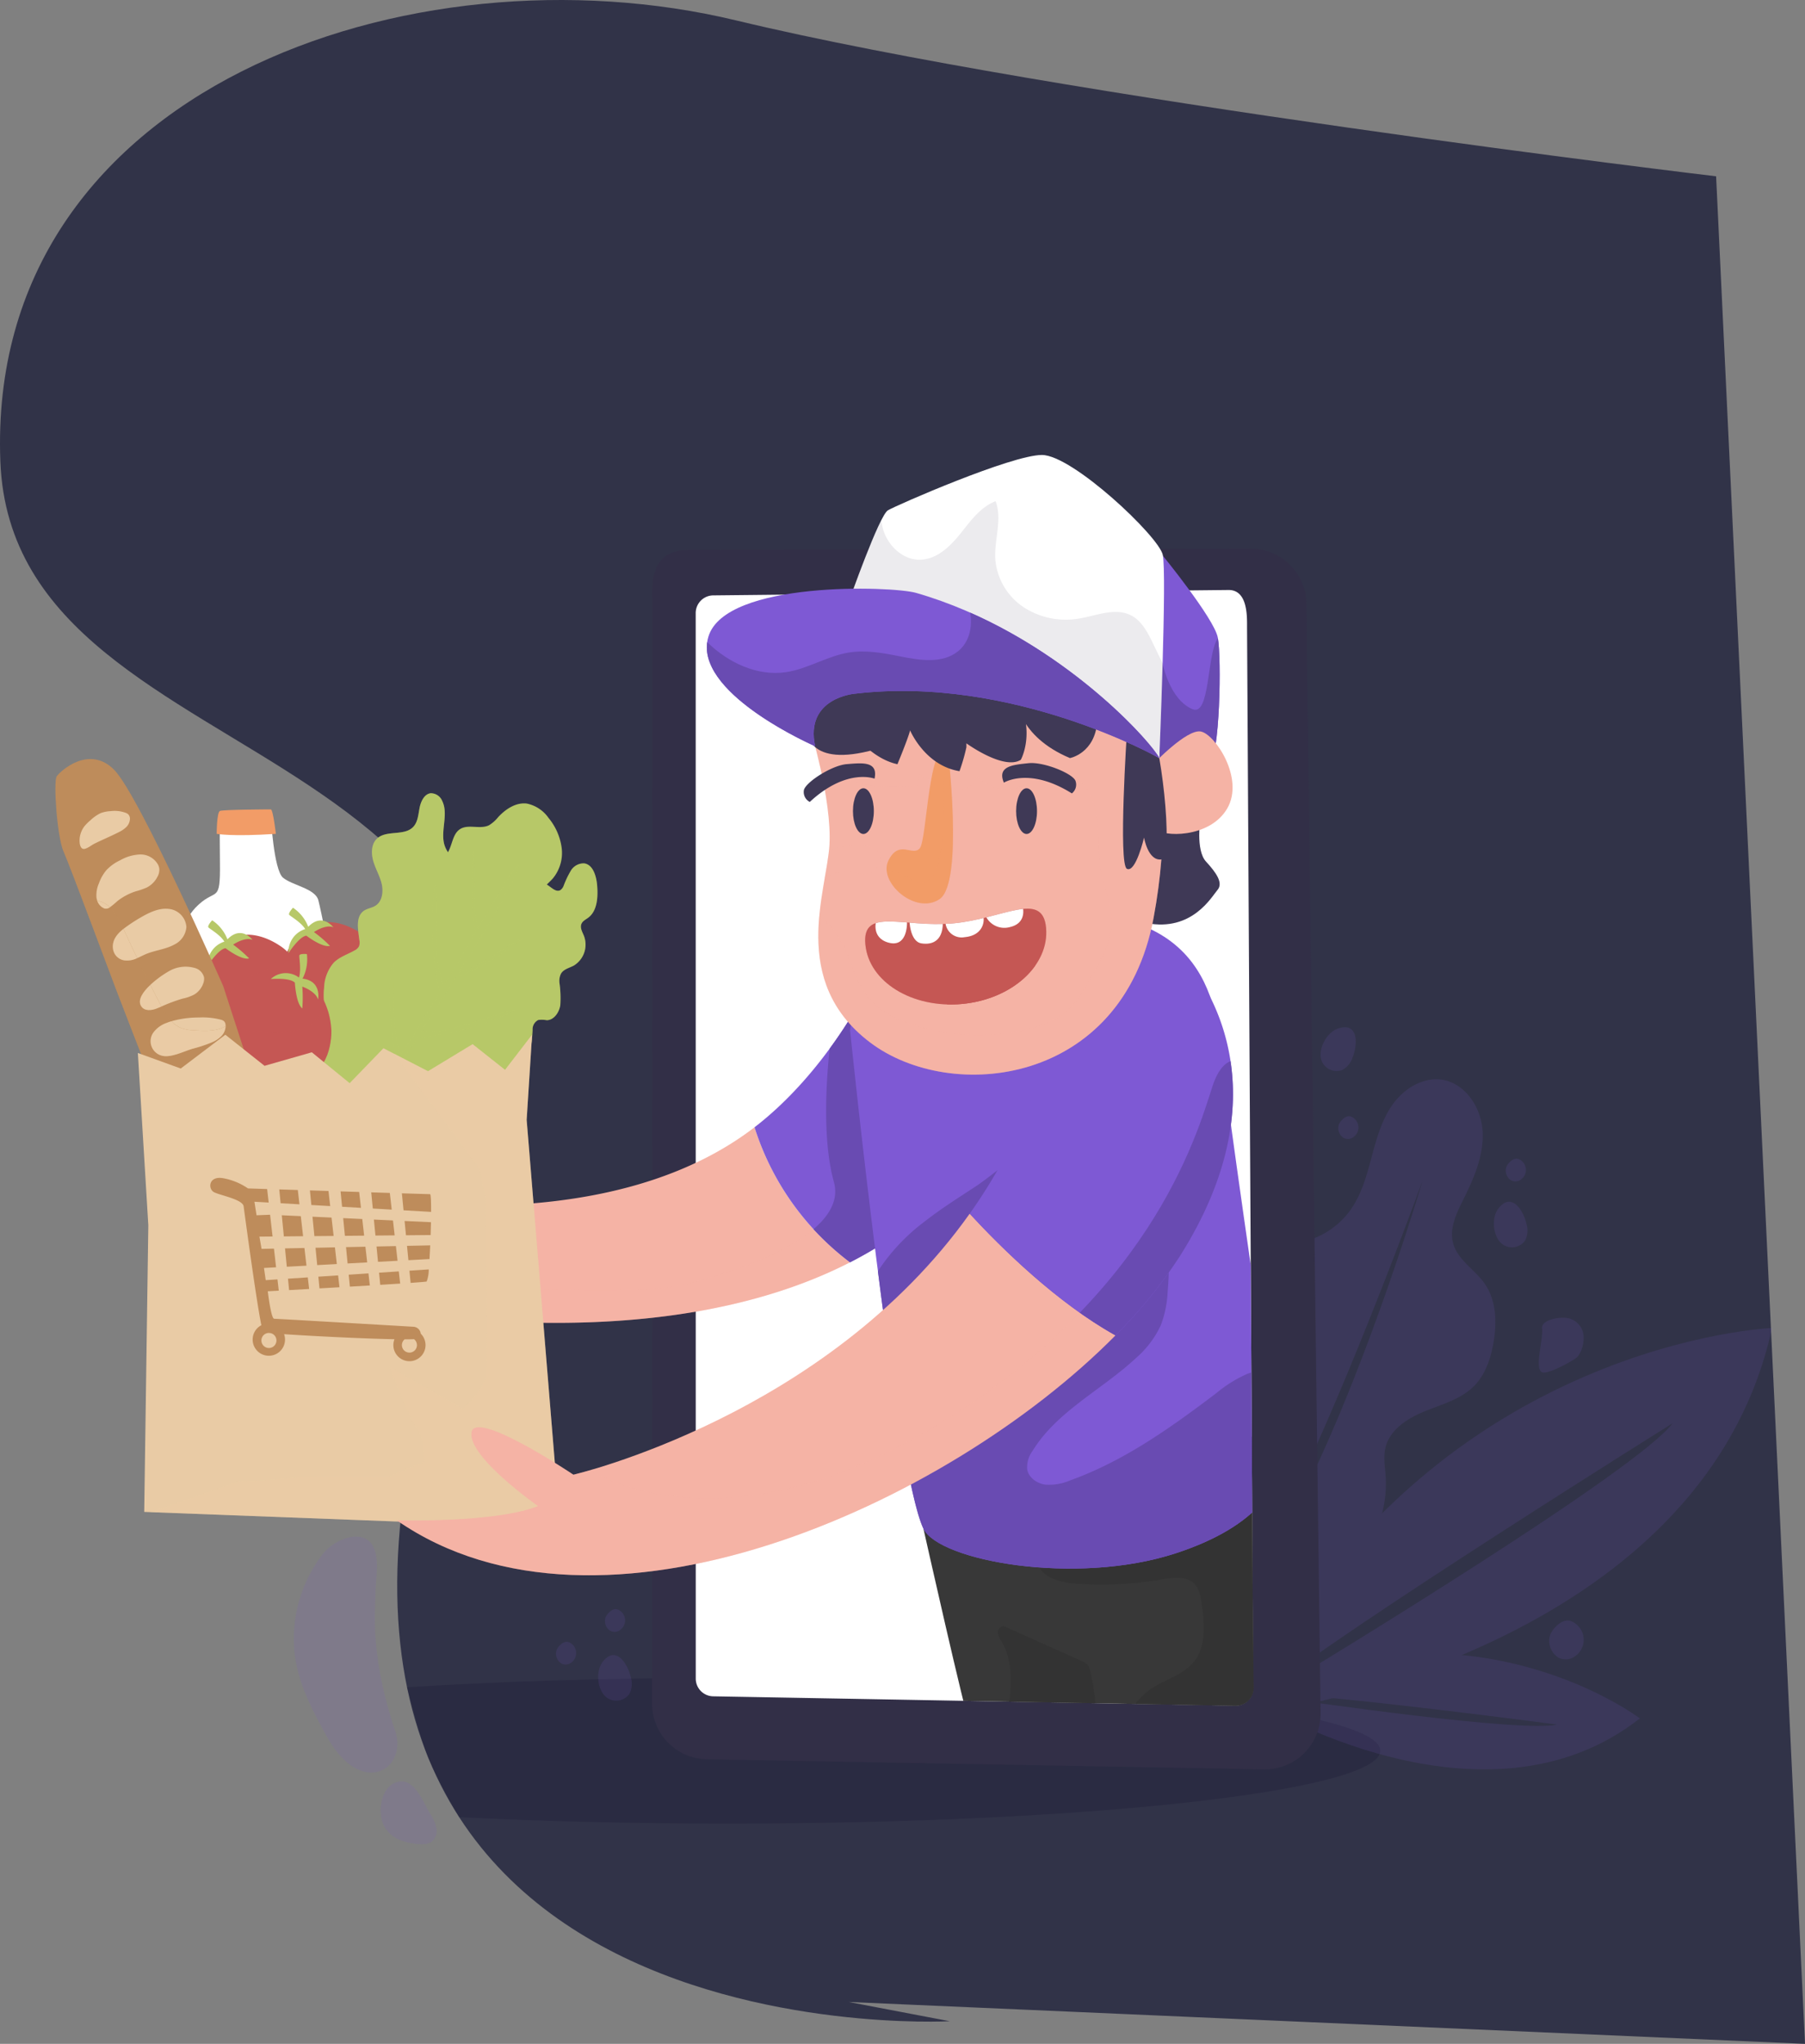 <svg xmlns="http://www.w3.org/2000/svg" xmlns:xlink="http://www.w3.org/1999/xlink" width="426.268" height="482.497" viewBox="0 0 426.268 482.497">
  <rect x="0" y="0" width="426.268" height="482.497" fill="#808080" stroke="none"/>
  <defs>
    <clipPath id="clip-path">
      <path d="M295.139,257.854l.669,115.558.243,25.018a4.219,4.219,0,0,1-4.296,4.259l-66.316-1.207-56.737-.879L15.47,383.92l10.489-130.226L0,172.653l19.832-8.054,147.094,12.329-11.633-40.527,34.491-5.441,22.387-32.044,47.918-5.196,35.593,45.248,4.789,65.628Z" style="fill: none"/>
    </clipPath>
    <clipPath id="clip-path-2">
      <path d="M279.426,225.662a8.108,8.108,0,0,0-8.918-2.414c-6.218,2.255-16.475,10.622-28.005,38.787a122.167,122.167,0,0,1-13.498,24.48c7.5,8.135,20.544,20.986,34.429,28.728a113.19,113.19,0,0,0,15.176-18.644C302.449,258.959,286.296,233.765,279.426,225.662Z" style="fill: none"/>
    </clipPath>
    <clipPath id="clip-path-3">
      <path d="M247.038,219.027c.809,8.855-8.088,16.907-19.873,17.985-11.785,1.077-21.995-5.228-22.805-14.083s8.949-3.862,20.735-4.94S246.229,210.171,247.038,219.027Z" style="fill: none"/>
    </clipPath>
  </defs>
  <title>Asset 13</title>
  <g style="isolation: isolate">
    <g id="Layer_2" data-name="Layer 2">
      <g id="OBJECTS">
        <g>
          <path d="M224.305,477.162S43.271,487.194,107.655,303.834c47.842-136.249-104.5-114.494-107.573-194.925C-3.286,20.734,97.298-13.59,173.8,4.81s231.474,36.81,231.474,36.81l20.994,440.877-225.854-9.883Z" style="fill: #313348"/>
          <g>
            <path d="M325.963,413.301c0,9.502-68.982,17.204-154.075,17.204-22.62,0-44.101-.544-63.451-1.522,0,0-5.953-10.034-7.909-15.571-1.734-4.907-4.402-15.095-4.402-15.095,22.372-1.413,48.223-2.22,75.762-2.22C256.982,396.096,325.963,403.799,325.963,413.301Z" style="fill: #201e3a;opacity: 0.36"/>
            <g>
              <g>
                <g style="opacity: 0.13">
                  <path d="M418.478,313.505s-78.096,3.124-121.022,82.865l.977,3.476c18.936-15.358,96.576-63.846,96.576-63.846-8.499,11.148-80.048,54.732-96.366,64.594l.974,3.465S401.857,389.573,418.478,313.505Z" style="fill: #7e59d4"/>
                  <path d="M387.272,405.671s-37.522-28.533-88.105-7.927l-.88,1.992c14.704.128,69.432,7.386,69.432,7.386-8.233,1.922-58.246-5.279-69.621-6.958l-.877,1.985S350.334,434.669,387.272,405.671Z" style="fill: #7e59d4"/>
                  <path d="M285.806,340.548c4.218-3.967,10.314-7,11.235-12.716.389-2.415-.281-4.856-.792-7.248a32.793,32.793,0,0,1-.409-13.68,17.833,17.833,0,0,1,7.279-11.297c2.85-1.854,6.262-2.637,9.264-4.234a19.1,19.1,0,0,0,6.633-5.862c2.582-3.678,3.773-8.125,4.934-12.466s2.387-8.785,5.023-12.424,7.021-6.358,11.472-5.741c5.549.77,9.341,6.528,9.683,12.12s-1.959,10.984-4.463,15.996c-1.657,3.316-3.478,6.995-2.482,10.565,1.091,3.914,5.132,6.162,7.454,9.496,2.767,3.973,2.892,9.232,2.05,13.999-.655,3.707-1.915,7.464-4.563,10.14-3.084,3.117-7.543,4.315-11.609,5.958s-8.277,4.302-9.315,8.563c-.552,2.269-.104,4.642.051,6.972a28.077,28.077,0,0,1-12.755,25.071,28.6,28.6,0,0,1-21.887,3.255c20.388-23.527,40.555-89.026,43.086-97.427.176-.583.266-.891.266-.891s-31.245,86.056-44.978,97.886c-.701-.206-1.399-.427-2.085-.68-7.356-2.719-10.662-11.823-10.404-19.22A23.537,23.537,0,0,1,285.806,340.548Z" style="fill: #7e59d4"/>
                </g>
                <g>
                  <g>
                    <g>
                      <path d="M308.516,142.493l3.347,261.906a13.139,13.139,0,0,1-13.37,13.305L166.897,415.311a13.139,13.139,0,0,1-12.89-12.497l.047-260.748c-.365-7.499,1.278-12.242,8.786-12.242l132.538-.302A13.139,13.139,0,0,1,308.516,142.493Z" style="fill: #322f47"/>
                      <path d="M164.297,144.827l.012,251.503a4.179,4.179,0,0,0,4.159,4.127l123.327,2.215a4.18,4.18,0,0,0,4.159-4.225l-1.45-250.262c-.014-2.281.299-8.904-4.338-8.904l-121.637,1.274A4.18,4.18,0,0,0,164.297,144.827Z" style="fill: #fff"/>
                    </g>
                    <g style="clip-path: url(#clip-path)">
                      <g>
                        <g>
                          <path d="M218.078,360.876s9.994,44.543,10.926,46.082,61.87,3.334,62.173,3.077,10.56-2.308,10.56-2.308,9.212-28.468,1.046-73.087C302.783,334.64,266.224,361.208,218.078,360.876Z" style="fill: #383838"/>
                          <g>
                            <path d="M303.871,341.202l-2.505-5.587a158.805,158.805,0,0,1-36.762,17.579l-20.077,14.586a6.607,6.607,0,0,0,3.866,4.787,16.9,16.9,0,0,0,6.237,1.31,83.485,83.485,0,0,0,19.704-1.01c2.706-.464,5.925-.905,7.806,1.094,1.117,1.187,1.396,2.911,1.624,4.525.67,4.738,1.185,10.088-1.818,13.814-2.435,3.021-6.505,4.078-9.777,6.165a17.379,17.379,0,0,0-7.381,10.875c13.754.508,26.251.811,26.388.695.303-.256,10.56-2.308,10.56-2.308S310.039,382.024,303.871,341.202Z" style="fill: #333"/>
                            <path d="M237.397,408.01c5.516.388,13.12.759,20.88,1.077,1.138-4.498.037-11.008-.801-14.574a3.562,3.562,0,0,0-.565-1.408,3.754,3.754,0,0,0-1.498-.989q-8.849-3.973-17.697-7.945a2.023,2.023,0,0,0-.903-.246,1.433,1.433,0,0,0-1.137,1.637,5.245,5.245,0,0,0,.89,2.025c1.99,3.41,2.356,7.544,2.06,11.482C238.4,402.068,237.821,405.03,237.397,408.01Z" style="fill: #333"/>
                          </g>
                        </g>
                        <g>
                          <g>
                            <path d="M44.021,220.358s-1.348-2.913,2.864-6.786,5.16-.336,5.058-9.771,0-11.139,0-11.139h12.012s.664,12.713,2.892,14.547,7.631,2.548,8.339,5.337c.708,2.789,2.444,11.57,2.444,11.57l-23.884,11.269Z" style="fill: #fff"/>
                            <path d="M51.173,196.848s3.556.7,13.977,0c0,0-.655-5.77-1.196-5.77s-11.243.037-12.012.368S51.173,196.848,51.173,196.848Z" style="fill: #f29c67"/>
                          </g>
                          <g>
                            <path d="M67.043,223.96s-7.428-6.254-14.052-1.544a12.287,12.287,0,0,0-.159,20.004c6.942,5.283,12.728,1.862,17.387-4.961S67.558,224.353,67.043,223.96Z" style="fill: #c55754"/>
                            <path d="M67.043,223.96s-.271-.228-.753-.563c-.084.156-.162.315-.23.48-.508,1.222-.627,2.642-1.39,3.706-.96,1.34-2.654,1.752-4.151,2.317a13.393,13.393,0,0,0-6.773,5.483,13.868,13.868,0,0,0-1.804,6.291c.284.256.577.506.891.745,6.942,5.283,12.728,1.862,17.387-4.961S67.558,224.353,67.043,223.96Z" style="fill: #c55754;opacity: 0.3;mix-blend-mode: multiply"/>
                            <path d="M53.71,221.754a9.511,9.511,0,0,0-3.605-4.496s-1.215,1.297-.878,1.682c.316.361,2.779,1.737,3.764,3.354a5.622,5.622,0,0,0-3.944,5.669s2.543-3.93,4.22-4.111c0,0,3.744,2.889,5.567,2.402A30.136,30.136,0,0,0,55.053,223s2.782-1.908,4.577-1.127C59.63,221.873,57.023,218.345,53.71,221.754Z" style="fill: #b7c868"/>
                          </g>
                          <g>
                            <path d="M86.129,220.996s-7.428-6.254-14.052-1.545a12.287,12.287,0,0,0-.159,20.004c6.942,5.283,12.728,1.862,17.387-4.961C93.964,227.671,86.644,221.39,86.129,220.996Z" style="fill: #c55754"/>
                            <path d="M89.305,234.495c4.659-6.823-2.662-13.105-3.176-13.498a16.121,16.121,0,0,0-2.95-1.855,5.761,5.761,0,0,0-.227,1.34,3.892,3.892,0,0,1-.17,1.313c-.382.921-1.49,1.136-2.363,1.537-1.351.621-2.324,1.885-3.506,2.815a8.303,8.303,0,0,1-5.467,1.722c-1.457-.06-2.989-.717-4.443-.266a12.325,12.325,0,0,0,4.917,11.854C78.861,244.739,84.646,241.318,89.305,234.495Z" style="fill: #c55754;opacity: 0.3;mix-blend-mode: multiply"/>
                            <path d="M72.796,218.791a9.512,9.512,0,0,0-3.605-4.496s-1.215,1.297-.878,1.682c.316.361,2.779,1.737,3.764,3.354a5.622,5.622,0,0,0-3.944,5.669s2.543-3.93,4.22-4.111c0,0,3.744,2.889,5.567,2.402a30.121,30.121,0,0,0-3.779-3.254s2.782-1.908,4.577-1.127C78.716,218.91,76.109,215.382,72.796,218.791Z" style="fill: #b7c868"/>
                          </g>
                          <g>
                            <g>
                              <path d="M104.731,198.356c-.357-3.099,1.063-6.471-.288-9.247a2.927,2.927,0,0,0-2.74-1.847c-1.469.18-2.302,1.879-2.606,3.408s-.392,3.227-1.379,4.391c-2.137,2.519-6.679.665-8.884,3.118-1.219,1.356-1.172,3.521-.621,5.298s1.519,3.399,1.938,5.215.114,4.034-1.369,5.053c-.91.626-2.101.688-2.977,1.367-1.874,1.45-1.231,4.471-.924,6.904a2.571,2.571,0,0,1-.103,1.396,2.318,2.318,0,0,1-1.027.955c-1.677.963-3.606,1.534-4.974,2.941a9.589,9.589,0,0,0-2.238,5.904,16.239,16.239,0,0,0,1.168,8.033,10.081,10.081,0,0,0,5.542,5.459,10.246,10.246,0,0,0,7.51-.532,24.204,24.204,0,0,0,6.381-4.478,37.596,37.596,0,0,0,8.488-10.572c2.97-5.861,3.667-12.603,3.837-19.147.056-2.169.376-4.69-.628-6.679C107.545,202.732,105.097,201.534,104.731,198.356Z" style="fill: #b7c868"/>
                              <path d="M104.731,198.356c-.357-3.099,1.063-6.471-.288-9.247a2.927,2.927,0,0,0-2.74-1.847c-1.469.18-2.302,1.879-2.606,3.408s-.392,3.227-1.379,4.391c-2.137,2.519-6.679.665-8.884,3.118-1.219,1.356-1.172,3.521-.621,5.298s1.519,3.399,1.938,5.215.114,4.034-1.369,5.053c-.91.626-2.101.688-2.977,1.367-1.874,1.45-1.231,4.471-.924,6.904a2.571,2.571,0,0,1-.103,1.396,2.318,2.318,0,0,1-1.027.955c-1.677.963-3.606,1.534-4.974,2.941a9.589,9.589,0,0,0-2.238,5.904,16.239,16.239,0,0,0,1.168,8.033,10.081,10.081,0,0,0,5.542,5.459,10.246,10.246,0,0,0,7.51-.532,24.204,24.204,0,0,0,6.381-4.478,37.596,37.596,0,0,0,8.488-10.572c2.97-5.861,3.667-12.603,3.837-19.147.056-2.169.376-4.69-.628-6.679C107.545,202.732,105.097,201.534,104.731,198.356Z" style="fill: #b7c868;opacity: 0.3;mix-blend-mode: multiply"/>
                            </g>
                            <g>
                              <path d="M120.537,253.695c2.115-.383,4.75-5.505,5.011-7.757.111-.957.188-1.86.229-2.823a2.456,2.456,0,0,1,1.329-2.321,6.61,6.61,0,0,1,2.016.05c1.676-.021,2.917-1.79,3.197-3.536a25.475,25.475,0,0,0-.201-5.294,3.921,3.921,0,0,1,.344-2.128c.624-1.102,1.989-1.366,3.07-1.954a5.797,5.797,0,0,0,2.39-6.947c-.367-.924-.987-1.91-.629-2.838.281-.73,1.052-1.071,1.658-1.532,2.096-1.596,2.287-4.784,2.076-7.506-.173-2.229-.949-4.976-3.045-5.284a3.517,3.517,0,0,0-3.18,1.734,22.303,22.303,0,0,0-1.687,3.543,2.246,2.246,0,0,1-.718.995c-1.106.724-2.279-.759-3.443-1.372-1.66-.873-3.639.132-5.139,1.285-7.561,5.812-11.692,16.234-10.31,26.007.54,3.817,1.306,7.806,2.072,11.568C116.17,250.504,117.907,254.171,120.537,253.695Z" style="fill: #b7c868"/>
                              <path d="M119.62,258.061c2.116-.383,5.667-9.871,5.927-12.123.111-.957.188-1.86.229-2.823a2.456,2.456,0,0,1,1.329-2.321,6.61,6.61,0,0,1,2.016.05c1.676-.021,2.917-1.79,3.197-3.536a25.475,25.475,0,0,0-.201-5.294,3.921,3.921,0,0,1,.344-2.128c.624-1.102,1.989-1.366,3.07-1.954a5.797,5.797,0,0,0,2.39-6.947c-.367-.924-.987-1.91-.629-2.838.281-.73,1.052-1.071,1.658-1.532,2.096-1.596,2.287-4.784,2.076-7.506-.173-2.229-.949-4.976-3.045-5.284a3.517,3.517,0,0,0-3.18,1.734,22.303,22.303,0,0,0-1.687,3.543,2.246,2.246,0,0,1-.718.995c-1.106.724-2.279-.759-3.443-1.372-1.66-.873-3.639.132-5.139,1.285-7.561,5.812-11.692,16.234-10.31,26.007.54,3.817,1.306,7.806,2.072,11.568C116.17,250.504,116.991,258.537,119.62,258.061Z" style="fill: #b7c868;opacity: 0.3;mix-blend-mode: multiply"/>
                            </g>
                            <path d="M115.986,254.331a4.031,4.031,0,0,0,3.099-2.461c.554-1.607-.204-3.433.197-5.089.597-2.471,3.399-3.532,4.7-5.68,1.865-3.081.127-7.205.885-10.773.512-2.414,2.119-4.367,3.417-6.425s2.349-4.618,1.581-6.954a20.564,20.564,0,0,0-1.854-3.314,3.96,3.96,0,0,1-.526-1.506c-.191-1.998,1.808-3.316,3.103-4.784a9.453,9.453,0,0,0,2.044-7.262,13.949,13.949,0,0,0-3.087-6.99,8.328,8.328,0,0,0-5.12-3.393c-2.54-.326-4.969,1.261-6.766,3.185a8.339,8.339,0,0,1-2.155,1.925c-2.17,1.092-5.057-.416-7.027,1.04-1.695,1.253-1.676,3.94-2.916,5.69-1.315,1.855-3.725,2.292-5.888,2.675-2.163.383-4.586,1.057-5.621,3.101-1.513,2.989.895,7.037-.753,9.945-1.2,2.116-4,2.58-5.485,4.482-2.722,3.486.411,9.372-2.064,13.057-2.102,3.13-6.944,2.707-9.325,5.604a7.512,7.512,0,0,0-1.477,3.872,12.62,12.62,0,0,0,1.888,8.299,16.422,16.422,0,0,0,6.943,5.647,27.231,27.231,0,0,0,20.659,1.039,19.708,19.708,0,0,0,6.294-3.591C112.568,254.093,113.759,254.772,115.986,254.331Z" style="fill: #b7c868"/>
                            <path d="M123.374,221.62c1.161-1.412-5.479,3.215-10.062,5.81a19.118,19.118,0,0,1-4.871,2.086c6.462-10.308,12.308-20.165,13.808-24.337,1.494-4.152-3.018,3.281-9.373,13.95a23.5,23.5,0,0,1-.781-6.011c-.179-5.396.107-13.649-.322-11.903a79.34,79.34,0,0,0,.513,18.903c-2.308,3.877-4.835,8.133-7.392,12.39-.416-.699-1.454-2.959-1.694-8.401-.301-6.847.181-17.32-.542-15.104a75.838,75.838,0,0,0,1.15,25.311c-3.124,5.183-6.253,10.286-9.042,14.619-.45-.811-1.402-3.108-1.63-8.291-.301-6.847.181-17.32-.542-15.104a75.86,75.86,0,0,0,1.093,25.06c-3.542,5.416-6.42,9.345-7.852,10.218l1.951.464s4.762-7.084,10.764-16.308a65.208,65.208,0,0,0,22.688-6.234c1.791-1.381-7.538,2.181-13.819,3.887-4.574,1.242-6.928,1.023-7.871.812,2.609-4.02,5.405-8.377,8.122-12.694A56.292,56.292,0,0,0,123.374,221.62Z" style="fill: #b7c868;opacity: 0.3;mix-blend-mode: multiply"/>
                          </g>
                          <g>
                            <path d="M78.257,243.349s-.103-10.037-7.741-12.491-15.294,3.271-14.774,12.503c.508,9.026,6.672,11.607,14.619,11.116S78.293,244.02,78.257,243.349Z" style="fill: #c55754"/>
                            <path d="M77.434,238.581a3.018,3.018,0,0,0-1.509.736c-.63.542-1.122,1.242-1.726,1.815a8.256,8.256,0,0,1-3.061,1.745c-3.07,1.047-6.375.915-9.596.736a11.047,11.047,0,0,1-4.621-.953c-.396-.207-.792-.453-1.19-.617-.013.432-.012.87.013,1.319.508,9.026,6.672,11.607,14.619,11.116s7.932-10.457,7.896-11.128A18.574,18.574,0,0,0,77.434,238.581Z" style="fill: #c55754;opacity: 0.3;mix-blend-mode: multiply"/>
                            <path d="M71.455,231.029a10.068,10.068,0,0,0,1.022-5.794s-1.718-.176-1.788.342c-.066.487.48,3.374-.084,5.203a5.155,5.155,0,0,0-6.649.347s4.489-.398,5.681.862c0,0,.246,4.893,1.754,6.079a33.176,33.176,0,0,0,0-5.152s3.156,1.075,3.717,3.04C75.106,235.956,76.048,231.592,71.455,231.029Z" style="fill: #b7c868"/>
                          </g>
                          <g>
                            <path d="M34.756,252.549l-.247-.635c-1.18-3.034-6.222-16.011-7.154-18.474-1.057-2.794-10.89-29.165-12.37-32.463s-2.432-16.484-1.586-17.713c.846-1.229,7.612-7.487,13.533-1.565s25.797,51.129,25.797,51.129l7.033,21.706s-9.465,2.932-13.694,3.491S34.756,252.549,34.756,252.549Z" style="fill: #be8c5b"/>
                            <path d="M55.405,241.084c-.854.34-1.599.927-2.422,1.346-2.122,1.08-4.591.962-6.943.821a10.445,10.445,0,0,1-3.229-.539c-2.391-.941-3.835-3.46-5.068-5.821q-4.437-8.499-8.42-17.252a17.806,17.806,0,0,0-3.108-5.21,5.294,5.294,0,0,0-5.343-1.664,2.423,2.423,0,0,0-1.039.674c3.217,8.485,6.899,18.351,7.523,20.0.932,2.463,5.974,15.44,7.154,18.474l.247.635s7.084,6.035,11.313,5.476,13.694-3.491,13.694-3.491Z" style="fill: #be8c5b;opacity: 0.3;mix-blend-mode: multiply"/>
                            <g>
                              <path d="M46.04,243.251c2.352.141,4.821.26,6.943-.821.1-.051.199-.105.297-.16a2.738,2.738,0,0,0-.011-.316,1.424,1.424,0,0,0-.307-.812,1.608,1.608,0,0,0-.778-.413,17.221,17.221,0,0,0-5.204-.524,23.559,23.559,0,0,0-6.492.881,6.507,6.507,0,0,0,2.322,1.625A10.445,10.445,0,0,0,46.04,243.251Z" style="fill: #e9cba5"/>
                              <path d="M38.126,237.612a38.557,38.557,0,0,1,5.002-1.863,10.639,10.639,0,0,0,2.752-.968,4.987,4.987,0,0,0,2.134-2.666,3.004,3.004,0,0,0,.177-1.364,3.039,3.039,0,0,0-2.202-2.239,7.814,7.814,0,0,0-6.1.768,23.753,23.753,0,0,0-4.39,3.232q1.108,2.197,2.246,4.377Q37.931,237.25,38.126,237.612Z" style="fill: #e9cba5"/>
                              <path d="M36.191,243.799a3.533,3.533,0,0,0,2.253,5.47c2.105.424,5.111-1.147,7.116-1.71a34.226,34.226,0,0,0,4.348-1.435,6.929,6.929,0,0,0,2.363-1.523,3.573,3.573,0,0,0,1.008-2.331c-.098.055-.197.109-.297.16-2.122,1.08-4.591.962-6.943.821a10.445,10.445,0,0,1-3.229-.539,6.507,6.507,0,0,1-2.322-1.625c-.393.121-.783.252-1.167.407A6.589,6.589,0,0,0,36.191,243.799Z" style="fill: #e9cba5"/>
                              <path d="M36.191,243.799a3.533,3.533,0,0,0,2.253,5.47c2.105.424,5.111-1.147,7.116-1.71a34.226,34.226,0,0,0,4.348-1.435,6.929,6.929,0,0,0,2.363-1.523,3.573,3.573,0,0,0,1.008-2.331c-.098.055-.197.109-.297.16-2.122,1.08-4.591.962-6.943.821a10.445,10.445,0,0,1-3.229-.539,6.507,6.507,0,0,1-2.322-1.625c-.393.121-.783.252-1.167.407A6.589,6.589,0,0,0,36.191,243.799Z" style="fill: #e9cba5;opacity: 0.3;mix-blend-mode: multiply"/>
                              <path d="M33.285,237.442c.779,1.366,2.571,1.099,3.729.631.374-.151.744-.306,1.112-.461q-.195-.361-.383-.721-1.138-2.179-2.246-4.377C33.786,234.129,32.468,236.009,33.285,237.442Z" style="fill: #e9cba5"/>
                              <path d="M33.285,237.442c.779,1.366,2.571,1.099,3.729.631.374-.151.744-.306,1.112-.461q-.195-.361-.383-.721-1.138-2.179-2.246-4.377C33.786,234.129,32.468,236.009,33.285,237.442Z" style="fill: #e9cba5;opacity: 0.3;mix-blend-mode: multiply"/>
                              <path d="M32.394,226.191c.845-.364,1.671-.82,2.503-1.129,2.082-.774,4.376-1.014,6.342-2.111a5.041,5.041,0,0,0,2.781-4.112,4.612,4.612,0,0,0-4.144-4.268c-2.1-.256-4.168.638-6.041,1.672a38.955,38.955,0,0,0-4.401,2.833q-.137.102-.273.209.081.178.162.355Q30.822,222.934,32.394,226.191Z" style="fill: #e9cba5"/>
                              <path d="M26.695,224.033a3.162,3.162,0,0,0,2.812,2.701,5.36,5.36,0,0,0,2.886-.544q-1.564-3.26-3.071-6.551-.081-.177-.162-.355C27.711,220.419,26.381,221.965,26.695,224.033Z" style="fill: #e9cba5"/>
                              <path d="M26.695,224.033a3.162,3.162,0,0,0,2.812,2.701,5.36,5.36,0,0,0,2.886-.544q-1.564-3.26-3.071-6.551-.081-.177-.162-.355C27.711,220.419,26.381,221.965,26.695,224.033Z" style="fill: #e9cba5;opacity: 0.3;mix-blend-mode: multiply"/>
                              <path d="M27.715,212.731a14.015,14.015,0,0,1,4.317-2.304,18.11,18.11,0,0,0,2.604-.893,5.859,5.859,0,0,0,2.562-2.578,3.376,3.376,0,0,0,.424-1.857,2.917,2.917,0,0,0-.327-1.022,4.744,4.744,0,0,0-4.172-2.362,10.294,10.294,0,0,0-4.741,1.37,10.65,10.65,0,0,0-3.29,2.371,10.217,10.217,0,0,0-1.731,3.077,6.913,6.913,0,0,0-.574,3.397,3.466,3.466,0,0,0,.175.688,6.121,6.121,0,0,1,2.997,1.563A19.572,19.572,0,0,0,27.715,212.731Z" style="fill: #e9cba5"/>
                              <path d="M24.698,214.484a1.579,1.579,0,0,0,1.261-.303,6.121,6.121,0,0,0-2.997-1.563A2.938,2.938,0,0,0,24.698,214.484Z" style="fill: #e9cba5"/>
                              <path d="M24.698,214.484a1.579,1.579,0,0,0,1.261-.303,6.121,6.121,0,0,0-2.997-1.563A2.938,2.938,0,0,0,24.698,214.484Z" style="fill: #e9cba5;opacity: 0.3;mix-blend-mode: multiply"/>
                            </g>
                            <path d="M22.183,199.231c1.911-.962,3.89-1.769,5.797-2.743a6.995,6.995,0,0,0,1.783-1.18,2.91,2.91,0,0,0,.922-1.943,1.525,1.525,0,0,0-.344-1.067,1.694,1.694,0,0,0-.571-.377,7.54,7.54,0,0,0-3.689-.426,7.476,7.476,0,0,0-2.323.472,9.231,9.231,0,0,0-2.383,1.666,10.564,10.564,0,0,0-1.381,1.357,5.623,5.623,0,0,0-1.134,2.57c-.124.752-.166,2.331.6,2.777C20.136,200.733,21.567,199.541,22.183,199.231Z" style="fill: #e9cba5"/>
                          </g>
                        </g>
                        <g>
                          <path d="M105.406,284.562s-25.201-20.295-27.847-17.475,7.957,12.326,7.957,12.326-30.481-6.726-32.022-4.499,20.676,11.483,20.676,11.483-28.558-9.768-29.938-6.064,29.234,11.819,29.234,11.819-26.35-3.996-25.817-.923c.533,3.074,25.695,7.461,25.695,7.461s-16.398.525-16.405,2.477c-.006,1.512,86.52,26.177,143.812-3.17a63.921,63.921,0,0,1-22.561-31.878C164.616,276.561,142.175,285.704,105.406,284.562Z" style="fill: #f5b3a5"/>
                          <g>
                            <path d="M200.75,297.998a65.629,65.629,0,0,1-8.632-7.829c-9.949,8.456-31.357,13.647-36.467,14.075-5.101.427-49.42,1.424-82.495-5.547-1.813.065-16.211.641-16.218,2.47C56.933,302.68,143.458,327.344,200.75,297.998Z" style="fill: #f5b3a5;opacity: 0.3;mix-blend-mode: multiply"/>
                            <path d="M71.977,298.445c-9.109-1.989-17.305-4.599-23.505-8.016-.581.183-.886.444-.824.801C48.105,293.87,66.725,297.478,71.977,298.445Z" style="fill: #f5b3a5;opacity: 0.3;mix-blend-mode: multiply"/>
                          </g>
                          <path d="M240.468,256.801l-36.116-22.669s-9.442,19.126-26.163,31.988a63.921,63.921,0,0,0,22.561,31.878C217.41,289.464,231.599,276.366,240.468,256.801Z" style="fill: #7e59d4"/>
                          <path d="M235.685,265.91l-1.671-13.16-24.623-15.455-7.735,1.657c-1.392,2.318-3.311,5.308-5.722,8.596-.887,8.351-1.67,21.868 1,31.494,1.147,4.136-.987,7.873-4.816,11.127a65.629,65.629,0,0,0,8.632,7.829C214.678,290.864,226.876,280.536,235.685,265.91Z" style="fill: #694bb2"/>
                        </g>
                        <g>
                          <polygon points="32.558 248.585 35.028 289.264 34.059 356.926 94.14 359.205 132.137 358.829 124.377 264.374 125.653 244.271 119.271 252.567 111.613 246.504 101.082 252.886 90.552 247.462 82.575 255.705 73.64 248.419 62.471 251.61 53.217 244.271 42.687 252.248 32.558 248.585" style="fill: #e9cba5"/>
                          <path d="M74.883,348.497l-19.015,1.369-20.288,7.117,58.561,2.222,37.997-.376-7.76-94.455,1.276-20.104-6.382,8.297-7.659-6.063-10.53,6.382-7.979-4.11c4.395,5.916,19.572,26.357,19.962,27.007.456.761,1.521,7.606,1.521,7.606s1.065,38.487,0,41.986-5.324,7.15-5.324,7.15l-17.342-9.888s4.412,11.561,6.389,14.452,1.978,7.91,1.978,7.91l-8.367,3.499Z" style="fill: #e9cba5;opacity: 0.3;mix-blend-mode: multiply"/>
                        </g>
                        <path d="M200.75,243.209s10.651,103.742,17.328,117.666c3.653,7.617,35.963,13.515,59.554,5.822,39.81-12.982,21.797-40.259,21.797-40.259s-7.18-48.465-10.326-72.852c-1.666-12.916-1.234-40.93-43.823-37.843S200.75,243.209,200.75,243.209Z" style="fill: #7e59d4"/>
                        <path d="M299.429,326.439s-.155-1.048-.428-2.901a11.943,11.943,0,0,0-4.53.834,30.719,30.719,0,0,0-7.197,4.491c-10.724,8.128-21.854,16.073-34.522,20.609a12.666,12.666,0,0,1-5.879,1.014c-1.99-.27-3.964-1.652-4.297-3.633a6.476,6.476,0,0,1,1.249-4.292c5.755-9.424,16.442-14.476,24.508-22.017a23.123,23.123,0,0,0,5.803-7.689,25.748,25.748,0,0,0,1.618-7.871,91.543,91.543,0,0,0,.289-9.943c-.059-2.329-.259-4.805-1.652-6.672a12.584,12.584,0,0,0-4.632-3.294q-7.668-3.902-14.949-8.509c-3.762-2.381-7.866-6.788-12.546-4.633-4.203,1.935-8.127,5.721-12.026,8.269-4.022,2.628-8.089,5.207-11.879,8.168a46.588,46.588,0,0,0-10.716,11.246c-.11.17-.205.346-.312.518,3.419,26.67,7.54,54.057,10.746,60.742,3.653,7.617,35.963,13.515,59.554,5.822C317.443,353.716,299.429,326.439,299.429,326.439Z" style="fill: #694bb2"/>
                        <g>
                          <path d="M229.004,286.515c-33.938,47.807-93.591,61.623-93.591,61.623s-23.455-15.739-24.072-9.876,15.739,17.282,15.739,17.282c-9.876,4.012-33.33,3.395-33.33,3.395,47.901,33.183,129.679-3.247,169.683-43.696C249.548,307.501,236.504,294.65,229.004,286.515Z" style="fill: #f5b3a5"/>
                          <path d="M218.122,338.262c-37.566,21.702-65.012,16.404-78.971,8.875-2.395.689-3.737,1-3.737,1s-23.455-15.739-24.072-9.876,15.739,17.282,15.739,17.282c-9.876,4.012-33.33,3.395-33.33,3.395,47.901,33.183,129.679-3.247,169.683-43.696a94.022,94.022,0,0,1-8.434-5.353A166.702,166.702,0,0,1,218.122,338.262Z" style="fill: #f5b3a5;opacity: 0.3;mix-blend-mode: multiply"/>
                          <path d="M279.426,225.662a8.108,8.108,0,0,0-8.918-2.414c-6.218,2.255-16.475,10.622-28.005,38.787a122.167,122.167,0,0,1-13.498,24.48c7.5,8.135,20.544,20.986,34.429,28.728a113.19,113.19,0,0,0,15.176-18.644C302.449,258.959,286.296,233.765,279.426,225.662Z" style="fill: #7e59d4"/>
                          <g style="clip-path: url(#clip-path-2)">
                            <path d="M57.643,340.114c-.309-1.234,68.512-8.95,71.29-1.852s35.739,30.878,89.189,0,64.5-70.364,68.204-81.782,10.801-3.703,10.801-3.703l-5.95,42.897s-23.677,42.28-24.912,42.589-83.017,39.811-83.017,39.811-60.765-.617-60.781,0-43.53-6.187-43.53-6.187Z" style="fill: #694bb2"/>
                          </g>
                        </g>
                        <g>
                          <path d="M283.498,193.073s-1.194,7.596,1.302,10.309,4.124,5.101,2.713,6.728-5.969,9.875-16.712,7.814c-10.743-2.062,0-24.851,0-24.851Z" style="fill: #3f3956"/>
                          <path d="M274.428,130.961s12.279,15.01,13.162,19.526.591,28.19-2.136,30.509-11.676-2.033-11.676-2.033" style="fill: #7e59d4"/>
                          <path d="M285.454,180.995c2.694-2.291,3.012-25.428,2.167-30.336-2.671,3.663-1.767,18.523-6,16.758-5.468-2.28-7.059-10.838-7.059-10.838l-.479-.123-.304,22.506S282.727,183.314,285.454,180.995Z" style="fill: #694bb2"/>
                          <path d="M191.252,171.693s5.246,17.008,4.629,27.792c-.617,10.785-9.567,32.079,9.567,46.584s59.562,10.184,66.969-29.318-6.481-58.637-6.481-58.637l-70.672-2.777Z" style="fill: #f5b3a5"/>
                          <path d="M201.413,199.513a17.72,17.72,0,0,0-5.646,1.334c-.204,1.92-.594,4.107-1.008,6.485a10.012,10.012,0,0,1,6.089-1.553,28.31,28.31,0,0,0,3.157.589,3.899,3.899,0,0,0,3.589-2.112C209.616,199.911,204.135,199.334,201.413,199.513Z" style="fill: #f5b3a5;opacity: 0.3;mix-blend-mode: multiply"/>
                          <path d="M199.471,155.502l-6.361,8.616-1.858,7.575s1.189,3.855,2.368,9.058a23.682,23.682,0,0,0,5.792,3.168,34.958,34.958,0,0,0,17.208,1.418q.276-1.256.551-2.513a25.964,25.964,0,0,0,7.188,3.111,6.971,6.971,0,0,0,3.785.18,2.898,2.898,0,0,0,2.17-2.804c2.653,1.815,5.7,3.717,8.851,3.082,3.082-.621,5.27-3.516,8.303-4.344,3.289-.899,6.872.951,8.859,3.722s2.655,6.272,2.899,9.673.118,6.843.748,10.194c.775,4.123,2.685,8.083,2.558,12.276-.119,3.938-2.022,7.572-3.879,11.047-2.105,3.936-4.327,8.011-7.941,10.631a22.874,22.874,0,0,1-8.233,3.431,49.902,49.902,0,0,1-27.049-1.162c-3.791-1.254-7.547-3.055-10.136-6.094-2.823-3.314-3.946-7.699-5.716-11.677-1.336-3.002-3.358-6.011-6.118-7.601-.852,9.824.554,20.915,11.987,29.581,19.134,14.505,59.562,10.184,66.969-29.318,7.407-39.502-6.481-58.637-6.481-58.637Z" style="fill: #f5b3a5;opacity: 0.3;mix-blend-mode: multiply"/>
                          <path d="M223.858,177.16s3.735,31.171-1.942,35.074-14.642-4.016-12.102-9.095,5.693-.849,7.404-2.889S219.226,174.339,223.858,177.16Z" style="fill: #f29c67"/>
                          <path d="M224.057,178.985a2.129,2.129,0,0,0-.632.481,4.336,4.336,0,0,0-.635,3.173,100.771,100.771,0,0,1-.554,17.527c-.296,2.482-.743,5.088-2.337,7.013a3.272,3.272,0,0,1-1.142.944,2.958,2.958,0,0,1-1.803.12c-2.22-.464-3.995-2.473-6.263-2.503a1.354,1.354,0,0,0-1.035.339.87.87,0,0,0-.133.2c1.08,4.547,7.807,9.107,12.393,5.955C226.765,208.901,224.749,185.691,224.057,178.985Z" style="fill: #f29c67;opacity: 0.3;mix-blend-mode: multiply"/>
                          <path d="M244.897,191.484c0,2.98-1.104,5.395-2.465,5.395s-2.465-2.415-2.465-5.395,1.104-5.395,2.465-5.395S244.897,188.504,244.897,191.484Z" style="fill: #3f3956"/>
                          <path d="M206.364,191.484c0,2.98-1.104,5.395-2.465,5.395s-2.465-2.415-2.465-5.395,1.104-5.395,2.465-5.395S206.364,188.504,206.364,191.484Z" style="fill: #3f3956"/>
                          <path d="M239.967,164.907s.396,8.891,12.713,14.056c0,0,5.91-1.1,6.456-8.695S239.967,164.907,239.967,164.907Z" style="fill: #3f3956"/>
                          <path d="M195.655,164.426s6.64,13.908,16.285,15.986c0,0,2.54-6.126,2.988-7.993,0,0,3.458,8.292,11.664,9.637a45.142,45.142,0,0,0,1.633-5.66v-.914s8.815,6.424,12.849,3.885c0,0,3.586-6.425-.896-14.941S205.815,157.105,195.655,164.426Z" style="fill: #3f3956"/>
                          <path d="M272.405,180.337s7.795-8.213,11.136-7.656,10.44,11.078,6.264,18.206-15.452,6.711-16.844,4.762S272.405,180.337,272.405,180.337Z" style="fill: #f5b3a5"/>
                          <path d="M266.141,172.653s-2.088,31.487,0,32.461,4.037-7.378,4.037-7.378.936,5.576,4.087,5.154-.327-29.748-2.973-32.624S266.141,172.653,266.141,172.653Z" style="fill: #3f3956"/>
                          <path d="M200.543,141.822s7.078-20.136,9.153-21.356,29.166-13.058,36.367-13.058c7.2,0,27.527,19.16,28.53,23.553s-.814,48.001-.814,48.001l-18.075-10.414-24.651-11.593-28.922-5.003Z" style="fill: #fff"/>
                          <path d="M273.778,178.962s.455-10.921.784-22.383c-.899-1.805-1.75-3.632-2.62-5.395-1.16-2.35-2.563-4.798-4.952-5.966-3.708-1.813-8.061.122-12.147.809a18.272,18.272,0,0,1-13.116-2.69,15.092,15.092,0,0,1-6.673-11.224c-.312-4.626,1.708-9.447.067-13.797-3.614,1.39-5.958,4.737-8.358,7.721s-5.505,5.976-9.388,6.094c-4.288.131-7.969-3.555-8.948-7.636a12.708,12.708,0,0,1-.287-1.718c-2.859,5.571-7.596,19.046-7.596,19.046l1.586,10.129,28.922,5.003,24.651,11.593Z" style="fill: #3f3956;opacity: 0.1;mix-blend-mode: multiply"/>
                          <path d="M237.078,184.766s5.962-3.787,16.052,2.535a2.624,2.624,0,0,0,.841-3.003c-.764-1.758-7.567-4.51-11.084-4.128S235.396,180.801,237.078,184.766Z" style="fill: #3f3956"/>
                          <path d="M206.53,183.821s-6.566-2.603-15.293,5.497a2.624,2.624,0,0,1-1.389-2.793c.421-1.87,6.588-5.848,10.114-6.131S207.439,179.612,206.53,183.821Z" style="fill: #3f3956"/>
                          <g>
                            <path d="M247.038,219.027c.809,8.855-8.088,16.907-19.873,17.985-11.785,1.077-21.995-5.228-22.805-14.083s8.949-3.862,20.735-4.94S246.229,210.171,247.038,219.027Z" style="fill: #c55754"/>
                            <path d="M247.038,219.027c.809,8.855-8.088,16.907-19.873,17.985-11.785,1.077-21.995-5.228-22.805-14.083s8.949-3.862,20.735-4.94S246.229,210.171,247.038,219.027Z" style="fill: #c55754;opacity: 0.3;mix-blend-mode: multiply"/>
                            <path d="M244.527,227.88c-14.67-6.644-19.563,4.725-20.883,9.233a28.538,28.538,0,0,0,3.521-.102C234.764,236.317,241.158,232.72,244.527,227.88Z" style="fill: #c55754"/>
                            <g style="clip-path: url(#clip-path-3)">
                              <path d="M206.974,217.125s-1.398,4.193,2.795,5.391,4.592-3.594,4.393-5.631S206.974,217.125,206.974,217.125Z" style="fill: #fff"/>
                              <path d="M214.761,217.085s.04,5.171,2.835,5.621,5.351-.789,5.032-5.621S214.761,217.085,214.761,217.085Z" style="fill: #fff"/>
                              <path d="M223.267,217.125a3.846,3.846,0,0,0,4.553,4.113c4.792-.439,4.872-4.513,4.153-5.471S223.267,217.125,223.267,217.125Z" style="fill: #fff"/>
                              <path d="M232.611,215.847a4.87,4.87,0,0,0,5.87,3.017c4.473-1.021,2.915-5.333,2.915-5.333S233.051,213.595,232.611,215.847Z" style="fill: #fff"/>
                            </g>
                          </g>
                          <path d="M190.632,172.653s.001,8.772,16.031,4.275c16.029-4.497-8.015-14.88-8.015-14.88l-8.015,5.078Z" style="fill: #3f3956"/>
                          <path d="M273.778,178.962s-34.643-19.645-71.949-15.191c0,0-11.799.953-9.327,12.393,0,0-29.232-12.671-25.195-25.895s43.377-11.934,49.048-10.301C248.74,149.294,271.672,174.804,273.778,178.962Z" style="fill: #7e59d4"/>
                          <path d="M229.108,144.62c.611,3.328-.189,6.888-2.741,9.036-3.656,3.076-9.079,2.247-13.764,1.306-3.992-.802-8.092-1.563-12.113-.92-5.18.829-9.8,3.925-14.994,4.659-6.7.947-13.462-2.255-18.328-6.957-.052-.05-.103-.102-.155-.153-1.824,12.735,25.488,24.574,25.488,24.574-2.472-11.44,9.328-12.393,9.328-12.393,37.306-4.455,71.949,15.191,71.949,15.191C271.96,175.374,254.634,155.888,229.108,144.62Z" style="fill: #694bb2"/>
                        </g>
                      </g>
                    </g>
                  </g>
                  <g>
                    <path d="M68.272,304.56c1.385-.077,2.99-.167,4.731-.265l-.313-2.737-4.681.308Z" style="fill: #be8c5b"/>
                    <path d="M96.972,302.856c2.221-.154,3.65-.272,3.792-.329a8.018,8.018,0,0,0,.487-2.849l-4.56.3Z" style="fill: #be8c5b"/>
                    <path d="M89.8,303.316c1.696-.104,3.289-.203,4.706-.295l-.329-2.877-4.657.306Z" style="fill: #be8c5b"/>
                    <path d="M82.625,303.743c1.594-.093,3.18-.187,4.715-.279l-.326-2.85-4.665.307Z" style="fill: #be8c5b"/>
                    <path d="M75.449,304.156c1.525-.087,3.114-.178,4.723-.271l-.32-2.8-4.673.308Z" style="fill: #be8c5b"/>
                    <path d="M92.511,285.561l-.45-3.938c-1.38-.043-2.856-.09-4.392-.139l.373,3.82Z" style="fill: #be8c5b"/>
                    <path d="M95.875,291.615l5.823-.054c.035-1.033.062-2.055.082-3.029l-6.234-.29Z" style="fill: #be8c5b"/>
                    <path d="M70.718,284.308l-.386-3.376c-1.562-.05-3.037-.097-4.38-.14l.318,3.261Z" style="fill: #be8c5b"/>
                    <path d="M85.247,285.143l-.428-3.75c-1.442-.046-2.914-.092-4.388-.14l.355,3.633Z" style="fill: #be8c5b"/>
                    <path d="M77.982,284.725l-.407-3.563c-1.488-.047-2.958-.094-4.384-.14l.336,3.447Z" style="fill: #be8c5b"/>
                    <path d="M101.576,281.915c-.147,0-2.778-.081-6.668-.203l.391,4.009,6.511.374C101.82,283.644,101.752,281.915,101.576,281.915Z" style="fill: #be8c5b"/>
                    <polygon points="82.091 298.271 86.719 298.023 86.295 294.318 81.715 294.413 82.091 298.271" style="fill: #be8c5b"/>
                    <polygon points="81.454 291.749 85.997 291.707 85.548 287.778 81.046 287.569 81.454 291.749" style="fill: #be8c5b"/>
                    <polygon points="88.665 291.682 93.206 291.64 92.803 288.115 88.296 287.906 88.665 291.682" style="fill: #be8c5b"/>
                    <polygon points="89.27 297.885 93.891 297.637 93.495 294.169 88.917 294.264 89.27 297.885" style="fill: #be8c5b"/>
                    <polygon points="67.733 299.044 72.374 298.794 71.896 294.617 67.311 294.712 67.733 299.044" style="fill: #be8c5b"/>
                    <polygon points="67.034 291.883 71.579 291.84 71.038 287.103 66.547 286.895 67.034 291.883" style="fill: #be8c5b"/>
                    <path d="M96.449,297.499l4.983-.268c.064-1.012.121-2.104.171-3.23l-5.484.114Z" style="fill: #be8c5b"/>
                    <polygon points="74.912 298.657 79.546 298.408 79.096 294.468 74.513 294.563 74.912 298.657" style="fill: #be8c5b"/>
                    <polygon points="74.245 291.816 78.788 291.774 78.293 287.44 73.797 287.232 74.245 291.816" style="fill: #be8c5b"/>
                    <path d="M99.358,314.834a1.826,1.826,0,0,0-1.733-1.62c-5.994-.352-32.208-1.889-32.876-1.889-.754,0-1.508-6.486-1.508-6.486s.97-.053,2.591-.143l-.305-2.667-2.775.183-.409-2.878,2.858-.154-.504-4.413-2.929.061-.501-2.891,3.103-.029-.588-5.141-3.195.129-.499-3.198,3.365.193-.365-3.19c-2.782-.089-4.524-.145-4.524-.145a15.04,15.04,0,0,0-5.882-2.413c-3.469-.603-3.62,2.564-2.112,3.318s6.748,1.692,6.967,3.318c0,0,2.906,21.843,4.183,28.069a3.822,3.822,0,1,0,5.371,2.113c6.764.464,18.909,1.063,26.067,1.196a3.798,3.798,0,1,0,6.2-1.321Zm-34.072,1.612a1.777,1.777,0,1,1-1.824-1.772c.136.013.28.027.436.041A1.776,1.776,0,0,1,65.286,316.446Zm31.405,2.87a1.77,1.77,0,0,1-1.134-3.135c.911.001,1.662-.011,2.22-.039a1.771,1.771,0,0,1-1.086,3.174Z" style="fill: #be8c5b"/>
                  </g>
                </g>
              </g>
              <g style="opacity: 0.13">
                <path d="M368.006,391.299a3.723,3.723,0,0,0,4.036-.352,4.738,4.738,0,0,0-.991-8.226c-1.916-.772-4.109,1.391-4.901,3.057A4.654,4.654,0,0,0,368.006,391.299Z" style="fill: #7e59d4"/>
                <path d="M364.084,323.916c1.219.754,6.908-2.438,8.066-3.283,1.357-.991,2.012-3.746,1.814-5.415a4.642,4.642,0,0,0-3.877-4.076c-2.04-.327-6.086.525-5.909,2.362C364.459,316.413,362.366,322.854,364.084,323.916Z" style="fill: #7e59d4"/>
                <path d="M356.852,278.641a2.179,2.179,0,0,0,2.361-.206,2.772,2.772,0,0,0-.58-4.813c-1.121-.452-2.404.814-2.868,1.789A2.723,2.723,0,0,0,356.852,278.641Z" style="fill: #7e59d4"/>
                <path d="M132.555,392.696a2.179,2.179,0,0,0,2.362-.206,2.772,2.772,0,0,0-.58-4.813c-1.121-.452-2.404.814-2.868,1.789A2.723,2.723,0,0,0,132.555,392.696Z" style="fill: #7e59d4"/>
                <path d="M144.114,384.986a2.178,2.178,0,0,0,2.362-.206,2.772,2.772,0,0,0-.58-4.813c-1.121-.452-2.404.814-2.868,1.789A2.723,2.723,0,0,0,144.114,384.986Z" style="fill: #7e59d4"/>
                <path d="M317.297,268.624a2.178,2.178,0,0,0,2.362-.206,2.772,2.772,0,0,0-.58-4.813c-1.121-.452-2.404.814-2.868,1.789A2.723,2.723,0,0,0,317.297,268.624Z" style="fill: #7e59d4"/>
                <path d="M312.156,250.524a3.81,3.81,0,0,0,4.848,2.071,5.238,5.238,0,0,0,2.441-3.002c1.303-3.335,1.267-8.431-3.536-6.755C313.253,243.767,311.051,247.869,312.156,250.524Z" style="fill: #7e59d4"/>
                <path d="M354.995,293.855a3.81,3.81,0,0,0,5.176-1.004,5.238,5.238,0,0,0,.338-3.854c-.791-3.492-3.679-7.691-6.715-3.61C352.113,287.645,352.591,292.276,354.995,293.855Z" style="fill: #7e59d4"/>
                <path d="M143.468,400.872a3.81,3.81,0,0,0,5.176-1.004,5.238,5.238,0,0,0,.338-3.854c-.791-3.492-3.679-7.691-6.715-3.61C140.586,394.662,141.064,399.293,143.468,400.872Z" style="fill: #7e59d4"/>
              </g>
            </g>
          </g>
          <path d="M93.345,408.679c3.006,8.955-7.977,15.954-16.128,1.317-3.781-6.79-7.475-13.854-7.785-21.618a32.584,32.584,0,0,1,6.965-21.719c2.969-3.649,10.742-6.537,12.291-.053.724,3.03.018,6.616-.015,9.696C88.631,380.275,87.318,390.723,93.345,408.679Z" style="fill: #7e59d4;opacity: 0.13"/>
          <path d="M90.73,431.144a7.307,7.307,0,0,0,3.604,3.179,14.016,14.016,0,0,0,4.767,1.012,4.512,4.512,0,0,0,2.679-.437,3.342,3.342,0,0,0,1.275-3.371,9.818,9.818,0,0,0-1.543-3.467c-1.633-2.671-3.712-8.64-7.824-7.337C89.796,421.957,89.081,427.994,90.73,431.144Z" style="fill: #7e59d4;opacity: 0.13"/>
        </g>
      </g>
    </g>
  </g>
</svg>

